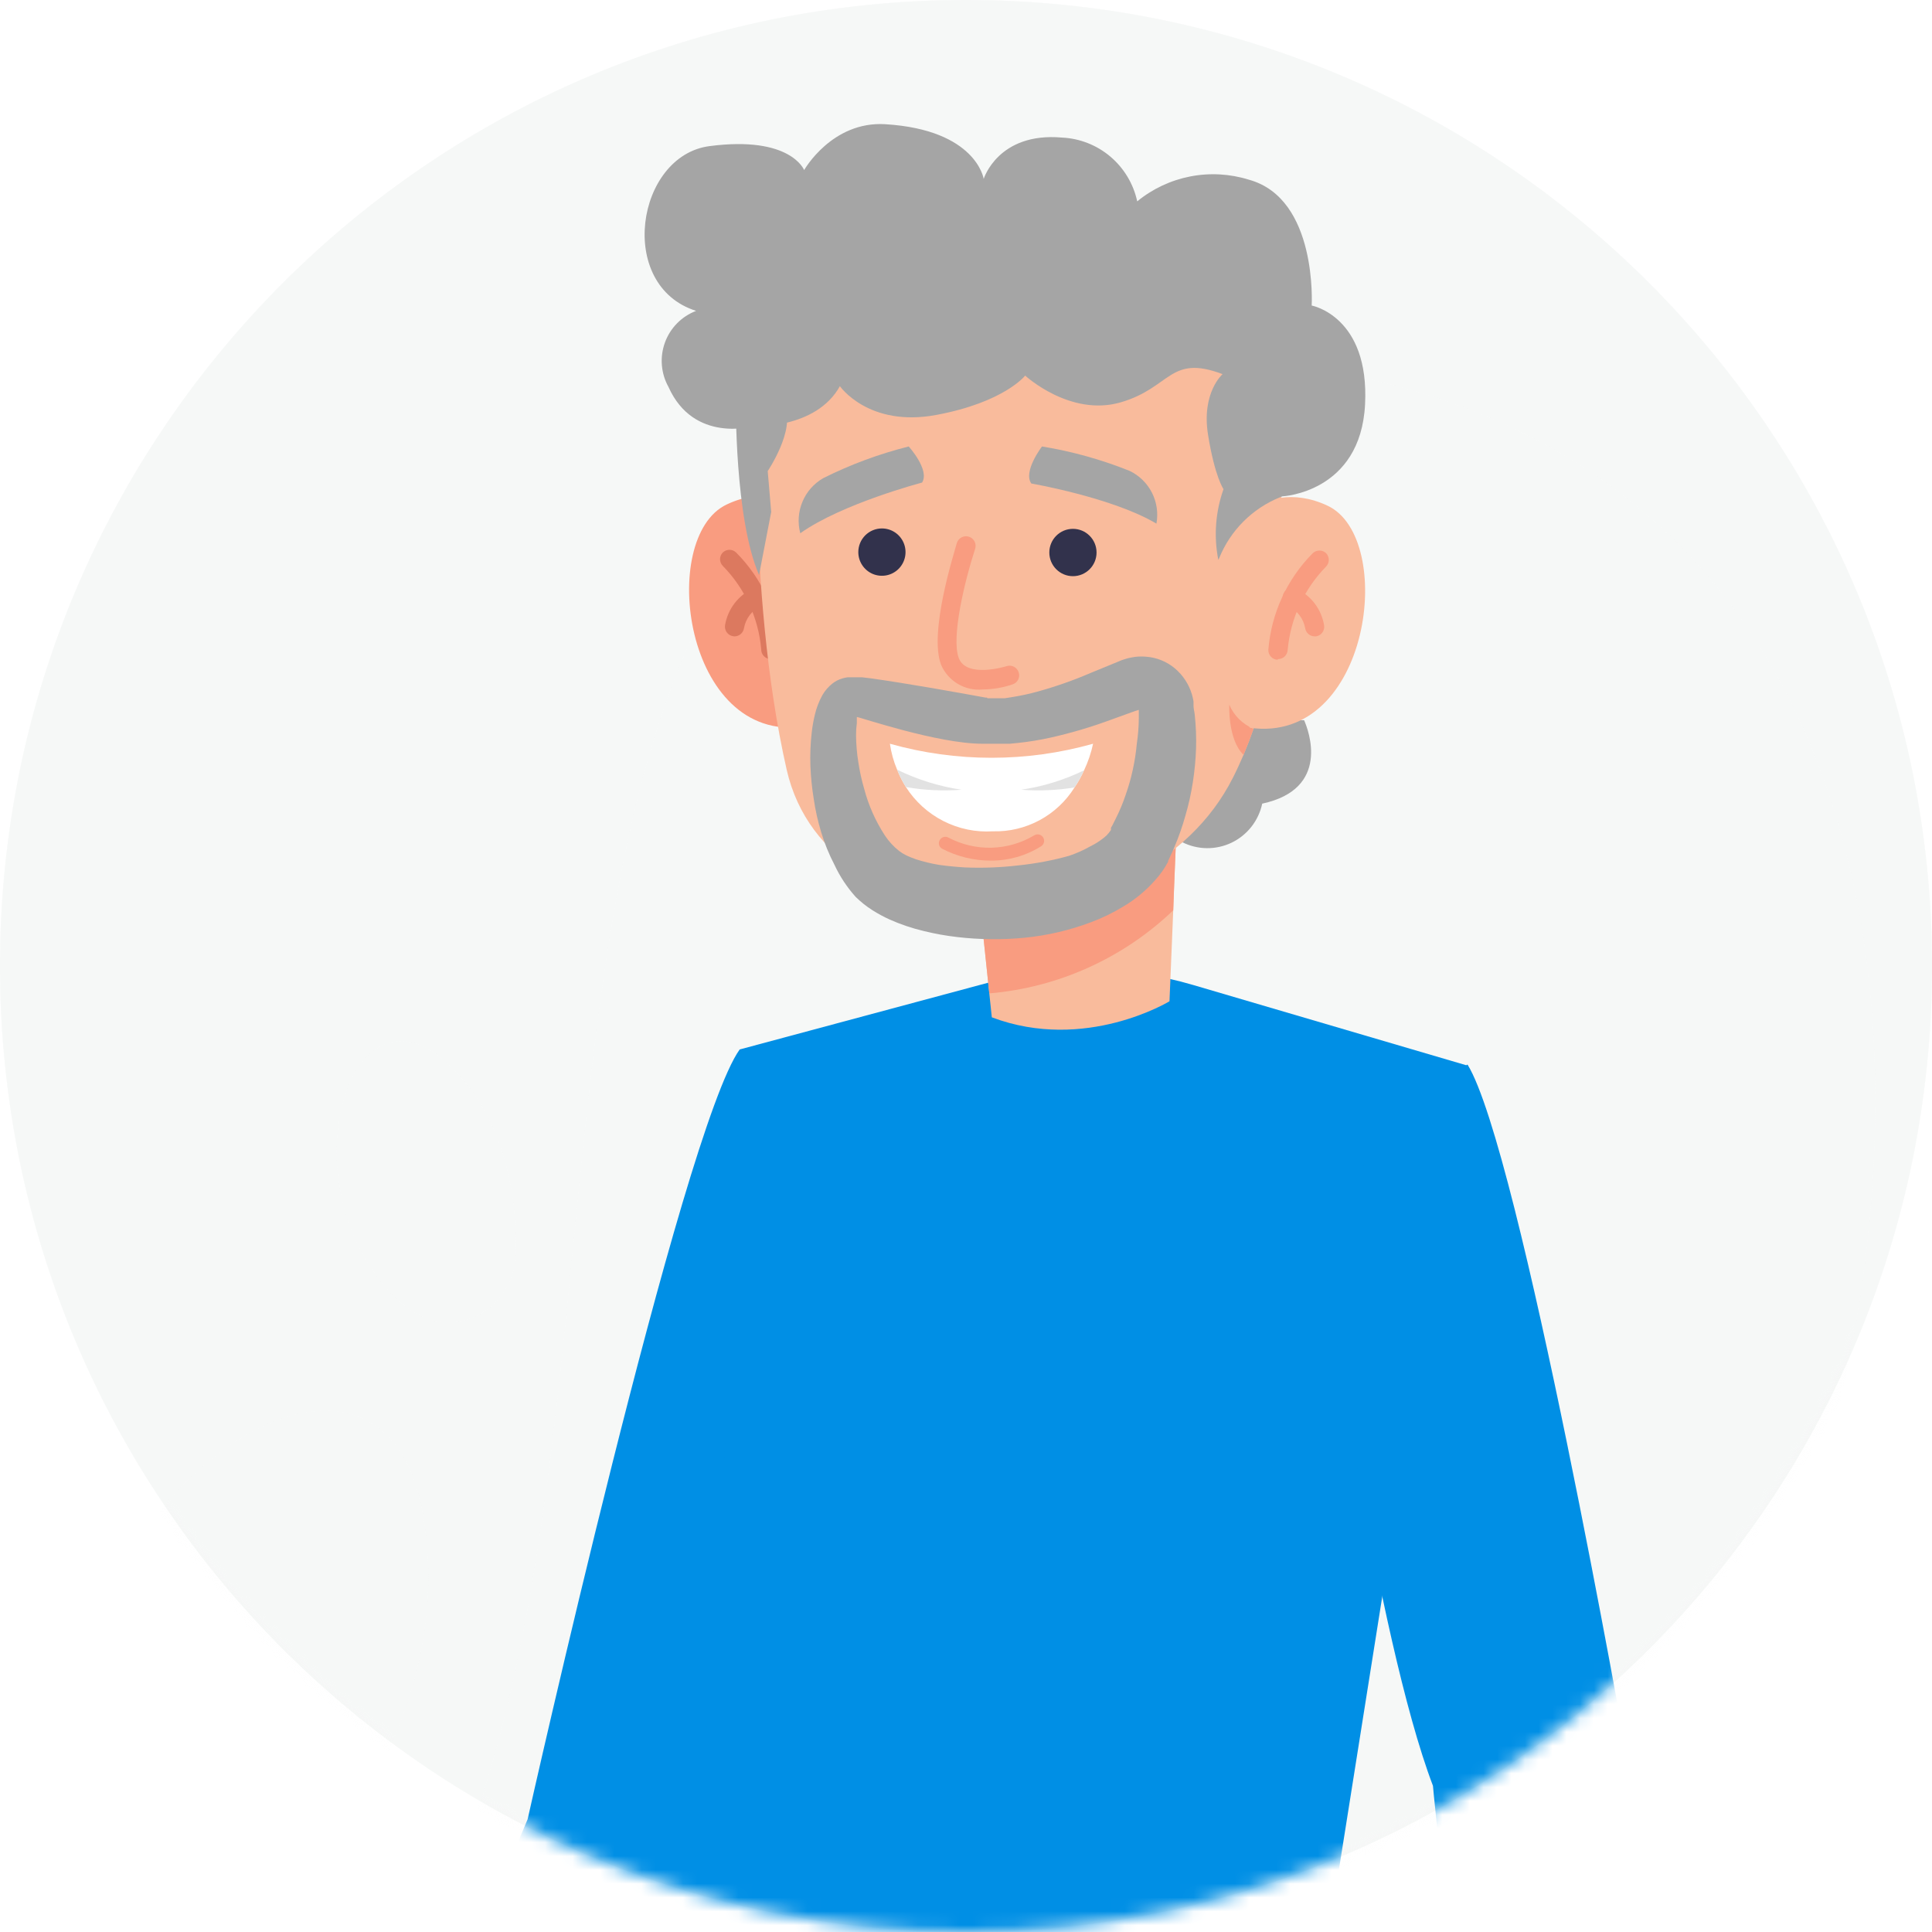 <svg width="140" height="140" viewBox="0 0 140 140" fill="none" xmlns="http://www.w3.org/2000/svg">
<path d="M0 70C0 31.34 31.34 0 70 0C108.66 0 140 31.34 140 70C140 108.66 108.66 140 70 140C31.34 140 0 108.66 0 70Z" fill="white"/>
<path d="M0 70C0 31.34 31.34 0 70 0C108.66 0 140 31.34 140 70C140 108.66 108.66 140 70 140C31.34 140 0 108.66 0 70Z" fill="#F6F8F7"/>
<g filter="url(#filter0_d)">
<path d="M60 68C60 63.582 63.582 60 68 60H72C76.418 60 80 63.582 80 68V80H68C63.582 80 60 76.418 60 72V68Z" fill="white"/>
</g>
<path d="M0 70C0 31.34 31.34 0 70 0C108.66 0 140 31.34 140 70C140 108.66 108.66 140 70 140C31.34 140 0 108.66 0 70Z" fill="white"/>
<path d="M0 70C0 31.34 31.34 0 70 0C108.66 0 140 31.34 140 70C140 108.66 108.66 140 70 140C31.34 140 0 108.66 0 70Z" fill="#F6F8F7"/>
<mask id="mask0" mask-type="alpha" maskUnits="userSpaceOnUse" x="0" y="0" width="140" height="140">
<circle cx="70" cy="70" r="70" fill="white"/>
</mask>
<g mask="url(#mask0)">
<g opacity="0.1">
<path d="M-12.658 245.967C-7.709 318.991 84.206 348.593 129.578 291.239C138.848 279.533 141.061 251.287 138.664 236.394C128.998 176.316 98.269 170.211 121.207 132.227C144.144 94.243 146.261 25.299 82.959 25.841C19.656 26.384 60.466 127.818 16.843 156.19C-3.108 169.175 -15.229 207.934 -12.658 245.967Z" fill="white"/>
<path d="M-12.658 245.967C-7.709 318.991 84.206 348.593 129.578 291.239C138.848 279.533 141.061 251.287 138.664 236.394C128.998 176.316 98.269 170.211 121.207 132.227C144.144 94.243 146.261 25.299 82.959 25.841C19.656 26.384 60.466 127.818 16.843 156.19C-3.108 169.175 -15.229 207.934 -12.658 245.967Z" fill="#F6F8F7"/>
</g>
<g opacity="0.1">
<path d="M11.342 139.814C13.215 140.455 15.239 140.504 17.141 139.954C19.042 139.405 20.73 138.284 21.975 136.742C26.093 131.742 32.666 121.636 30.674 109.882C27.881 93.08 6.645 106.49 4.982 125.386C4.19 134.775 7.66 138.458 11.342 139.814Z" fill="white"/>
<path d="M11.342 139.814C13.215 140.455 15.239 140.504 17.141 139.954C19.042 139.405 20.73 138.284 21.975 136.742C26.093 131.742 32.666 121.636 30.674 109.882C27.881 93.08 6.645 106.49 4.982 125.386C4.19 134.775 7.66 138.458 11.342 139.814Z" fill="#F6F8F7"/>
</g>
<g opacity="0.1">
<path d="M33.952 95.599C34.931 95.266 35.784 94.639 36.396 93.804C37.008 92.968 37.349 91.965 37.373 90.929C37.48 87.547 36.967 81.239 32.415 77.043C25.909 71.016 21.424 83.341 26.75 91.665C29.418 95.822 32.018 96.21 33.952 95.599Z" fill="white"/>
<path d="M33.952 95.599C34.931 95.266 35.784 94.639 36.396 93.804C37.008 92.968 37.349 91.965 37.373 90.929C37.48 87.547 36.967 81.239 32.415 77.043C25.909 71.016 21.424 83.341 26.75 91.665C29.418 95.822 32.018 96.21 33.952 95.599Z" fill="#F6F8F7"/>
</g>
<path d="M61.191 86.52C61.191 86.52 55.285 126.481 50.558 137.053C50.558 137.053 42.526 163.874 33.314 176.142C31.847 176.19 30.388 175.903 29.048 175.302C27.708 174.701 26.523 173.802 25.581 172.673C25.581 172.673 33.063 143.69 38.234 131.83C38.234 131.83 49.437 81.849 53.603 76.045C53.612 76.045 59.953 77.208 61.191 86.52Z" fill="#008FE5"/>
<path d="M99.536 179.63C81.615 188.593 61.838 187.741 44.333 178.526C50.133 148.942 52.675 113.894 53.612 76.045L71.649 71.2C76.517 69.889 81.652 69.953 86.487 71.384L106.273 77.198L96.8 136.888L99.536 179.63Z" fill="#008FE5"/>
<path d="M90.633 52.188H94.5C94.828 52.925 96.433 57.169 91.465 58.235C91.336 58.844 91.069 59.416 90.685 59.906C90.301 60.396 89.81 60.791 89.25 61.061C88.689 61.33 88.075 61.467 87.453 61.461C86.832 61.455 86.22 61.306 85.665 61.025C86.97 58.012 89.038 55.047 90.633 52.188Z" fill="#A5A5A5"/>
<path d="M85.307 58.661L85.085 64.136L85.017 65.967L84.746 72.556C84.746 72.556 78.647 76.277 71.871 73.719L71.688 71.985L71.514 70.308L70.847 63.942L85.307 58.661Z" fill="#F9BB9C"/>
<path d="M85.307 58.661L85.085 64.136L85.017 65.967C81.388 69.437 76.685 71.56 71.688 71.985L71.514 70.308L70.847 63.942L85.307 58.661Z" fill="#F99C80"/>
<path d="M59.653 39.572C59.653 39.572 57.652 34.194 52.655 36.559C47.658 38.923 49.552 53.884 58.261 52.653C60.038 48.535 60.524 43.973 59.653 39.572Z" fill="#F99C80"/>
<path d="M55.894 47.76C55.986 47.756 56.075 47.734 56.158 47.696C56.242 47.657 56.316 47.603 56.378 47.535C56.44 47.468 56.488 47.389 56.52 47.302C56.551 47.216 56.565 47.125 56.561 47.033C56.352 44.392 55.211 41.911 53.342 40.037C53.213 39.911 53.039 39.841 52.859 39.841C52.679 39.841 52.505 39.911 52.376 40.037C52.248 40.166 52.177 40.34 52.177 40.522C52.177 40.703 52.248 40.877 52.376 41.006C53.974 42.634 54.958 44.768 55.16 47.043C55.157 47.139 55.174 47.236 55.21 47.325C55.246 47.415 55.301 47.496 55.37 47.563C55.439 47.63 55.521 47.683 55.611 47.717C55.702 47.751 55.798 47.765 55.894 47.76Z" fill="#DC795F"/>
<path d="M53.225 46.113C53.391 46.112 53.551 46.053 53.677 45.944C53.803 45.836 53.886 45.686 53.912 45.522C53.972 45.182 54.111 44.861 54.318 44.585C54.524 44.309 54.792 44.086 55.1 43.932C55.185 43.899 55.263 43.848 55.329 43.785C55.395 43.721 55.447 43.645 55.483 43.561C55.52 43.477 55.539 43.386 55.541 43.294C55.542 43.203 55.526 43.112 55.492 43.026C55.458 42.941 55.408 42.863 55.345 42.797C55.281 42.732 55.205 42.679 55.121 42.642C55.037 42.606 54.947 42.587 54.855 42.585C54.764 42.584 54.673 42.6 54.588 42.634C54.054 42.877 53.588 43.248 53.23 43.715C52.873 44.181 52.636 44.728 52.539 45.308C52.525 45.399 52.53 45.492 52.552 45.581C52.574 45.671 52.614 45.755 52.669 45.829C52.724 45.903 52.792 45.965 52.871 46.012C52.95 46.059 53.038 46.09 53.129 46.103L53.225 46.113Z" fill="#DC795F"/>
<path d="M90.837 52.809C90.611 53.455 90.369 54.084 90.112 54.698C89.87 55.26 89.619 55.812 89.338 56.365C82.891 69.136 60.031 69.078 57.005 55.774C54.028 42.663 54.927 26.558 54.927 26.558L91.571 26.045C91.571 26.045 95.061 40.57 90.837 52.809Z" fill="#F9BB9C"/>
<path d="M90.837 52.808C90.611 53.454 90.37 54.084 90.112 54.698C88.962 53.603 89.078 51.064 89.078 51.064C89.413 51.854 90.045 52.481 90.837 52.808Z" fill="#F99C80"/>
<path d="M77.749 41.752C78.694 41.752 79.46 40.984 79.46 40.037C79.46 39.09 78.694 38.322 77.749 38.322C76.804 38.322 76.038 39.09 76.038 40.037C76.038 40.984 76.804 41.752 77.749 41.752Z" fill="#32324C"/>
<path d="M62.196 40.008C62.196 40.347 62.297 40.679 62.485 40.961C62.673 41.243 62.94 41.463 63.252 41.593C63.565 41.722 63.909 41.756 64.241 41.69C64.573 41.624 64.878 41.461 65.117 41.221C65.356 40.981 65.519 40.675 65.585 40.343C65.651 40.01 65.617 39.665 65.488 39.352C65.358 39.038 65.139 38.77 64.858 38.582C64.576 38.394 64.246 38.293 63.907 38.293C63.453 38.293 63.018 38.474 62.697 38.795C62.377 39.117 62.196 39.553 62.196 40.008Z" fill="#32324C"/>
<path d="M65.849 32.353C65.849 32.353 67.396 34.059 66.816 34.969C66.816 34.969 61.016 36.491 57.991 38.642C57.791 37.886 57.846 37.085 58.147 36.363C58.447 35.641 58.977 35.039 59.653 34.65C61.629 33.66 63.707 32.891 65.849 32.353Z" fill="#A5A5A5"/>
<path d="M75.506 32.353C75.506 32.353 74.114 34.175 74.733 35.037C74.733 35.037 80.629 36.055 83.799 37.944C83.939 37.183 83.826 36.397 83.477 35.708C83.127 35.018 82.562 34.462 81.866 34.126C79.818 33.303 77.685 32.708 75.506 32.353Z" fill="#A5A5A5"/>
<path d="M71.225 49.96C71.958 49.953 72.686 49.829 73.38 49.591C73.467 49.563 73.547 49.517 73.617 49.458C73.686 49.398 73.742 49.324 73.783 49.242C73.823 49.16 73.847 49.071 73.853 48.979C73.858 48.888 73.845 48.796 73.815 48.71C73.756 48.535 73.63 48.392 73.465 48.31C73.3 48.228 73.11 48.215 72.936 48.274C72.936 48.274 70.036 49.184 69.475 47.682C68.915 46.181 69.91 42.091 70.654 39.795C70.686 39.707 70.7 39.613 70.695 39.519C70.691 39.425 70.667 39.334 70.626 39.249C70.584 39.165 70.527 39.09 70.456 39.028C70.385 38.967 70.302 38.92 70.213 38.892C70.124 38.863 70.03 38.853 69.937 38.861C69.844 38.87 69.753 38.897 69.671 38.942C69.588 38.986 69.515 39.047 69.457 39.12C69.398 39.194 69.355 39.278 69.33 39.369C69.166 40.008 67.281 45.822 68.199 48.186C68.452 48.765 68.88 49.248 69.424 49.567C69.968 49.885 70.598 50.023 71.225 49.96Z" fill="#F99C80"/>
<path d="M87.869 39.32C87.869 39.32 91.204 34.3 96.201 36.645C101.198 38.99 99.304 53.961 90.585 52.74C90.585 52.74 86.371 46.5 87.869 39.32Z" fill="#F9BB9C"/>
<path d="M92.615 47.76C92.794 47.76 92.967 47.691 93.097 47.566C93.226 47.441 93.303 47.271 93.31 47.091C93.515 44.817 94.499 42.684 96.094 41.054C96.219 40.925 96.289 40.751 96.289 40.57C96.289 40.389 96.219 40.216 96.094 40.086C95.963 39.962 95.79 39.894 95.611 39.894C95.431 39.894 95.258 39.962 95.128 40.086C93.263 41.963 92.123 44.441 91.909 47.082C91.905 47.173 91.919 47.265 91.951 47.351C91.982 47.437 92.03 47.516 92.092 47.584C92.154 47.651 92.228 47.706 92.312 47.744C92.395 47.783 92.484 47.805 92.576 47.808L92.615 47.76Z" fill="#F99C80"/>
<path d="M95.264 46.113H95.36C95.451 46.1 95.539 46.069 95.618 46.022C95.697 45.975 95.765 45.912 95.82 45.838C95.875 45.765 95.915 45.681 95.937 45.591C95.959 45.502 95.964 45.409 95.95 45.318C95.856 44.737 95.619 44.189 95.262 43.722C94.904 43.255 94.436 42.885 93.901 42.644C93.729 42.576 93.537 42.579 93.368 42.652C93.198 42.726 93.065 42.864 92.997 43.036C92.929 43.208 92.932 43.401 93.006 43.57C93.079 43.74 93.217 43.874 93.388 43.942C93.697 44.093 93.965 44.315 94.171 44.59C94.378 44.864 94.517 45.183 94.578 45.522C94.603 45.686 94.686 45.836 94.812 45.944C94.938 46.053 95.098 46.112 95.264 46.113Z" fill="#F99C80"/>
<path d="M71.804 62.363C73.089 62.37 74.35 62.01 75.438 61.326C75.49 61.294 75.536 61.252 75.572 61.203C75.608 61.154 75.633 61.097 75.648 61.038C75.662 60.979 75.665 60.917 75.655 60.857C75.646 60.796 75.625 60.738 75.593 60.686C75.527 60.58 75.422 60.504 75.301 60.475C75.18 60.446 75.052 60.466 74.945 60.531C74.01 61.09 72.948 61.399 71.859 61.428C70.771 61.457 69.693 61.205 68.73 60.696C68.624 60.636 68.498 60.621 68.38 60.654C68.263 60.687 68.163 60.764 68.102 60.87C68.069 60.922 68.048 60.98 68.038 61.04C68.029 61.1 68.032 61.162 68.048 61.221C68.063 61.28 68.09 61.335 68.128 61.383C68.166 61.431 68.213 61.471 68.266 61.5C69.359 62.07 70.573 62.366 71.804 62.363Z" fill="#F99C80"/>
<path d="M88.593 27.111C88.593 27.111 87.047 28.448 87.54 31.51C88.033 34.572 88.661 35.444 88.661 35.444C88.077 37.087 87.947 38.858 88.284 40.57L88.342 40.454C88.744 39.459 89.341 38.554 90.098 37.795C90.855 37.036 91.757 36.438 92.75 36.035L92.924 35.967C92.924 35.967 98.588 35.706 98.917 29.31C99.245 22.915 95.05 22.14 95.05 22.14C95.05 22.14 95.495 14.388 90.498 13.021C89.125 12.592 87.667 12.511 86.255 12.785C84.843 13.059 83.521 13.68 82.407 14.591C82.134 13.326 81.451 12.187 80.465 11.351C79.479 10.515 78.245 10.03 76.956 9.969C72.326 9.562 71.282 12.963 71.282 12.963C71.282 12.963 70.75 9.407 64.148 9C60.282 8.768 58.271 12.324 58.271 12.324C58.271 12.324 57.304 9.814 51.408 10.589C46.102 11.287 44.642 20.696 50.442 22.527C49.923 22.725 49.452 23.033 49.062 23.429C48.672 23.826 48.372 24.302 48.182 24.825C47.993 25.348 47.917 25.906 47.962 26.461C48.007 27.016 48.17 27.555 48.441 28.041C50.277 32.14 54.569 30.89 54.569 30.89C54.569 30.89 59.112 31.132 60.862 27.983C60.862 27.983 62.94 30.987 67.86 30.066C72.78 29.145 74.288 27.217 74.288 27.217C74.288 27.217 77.545 30.221 81.209 29.155C84.872 28.089 84.737 25.657 88.593 27.111Z" fill="#A5A5A5"/>
<path d="M53.322 29C53.322 29 53.226 37.586 55.004 41.665L55.884 37.101L55.632 34.136C55.632 34.136 57.662 31.113 56.841 29.504C56.019 27.896 53.322 29 53.322 29Z" fill="#A5A5A5"/>
<path d="M71.552 50.599H71.881H72.065H72.306H72.799L73.292 50.522C73.944 50.421 74.59 50.282 75.226 50.105C76.544 49.738 77.836 49.282 79.092 48.739L81.122 47.905L81.257 47.847L81.489 47.77C81.651 47.717 81.815 47.675 81.982 47.644C82.329 47.575 82.683 47.555 83.036 47.586C83.81 47.639 84.548 47.938 85.143 48.438C85.726 48.932 86.152 49.585 86.371 50.318C86.418 50.484 86.457 50.652 86.487 50.822V51.142C86.487 51.355 86.554 51.568 86.573 51.772C86.663 52.592 86.695 53.418 86.67 54.242C86.642 55.06 86.564 55.876 86.438 56.684C86.314 57.493 86.136 58.293 85.906 59.078C85.688 59.867 85.417 60.641 85.095 61.394C85.017 61.578 84.94 61.772 84.843 61.956L84.718 62.237L84.65 62.372V62.44C84.386 62.935 84.062 63.394 83.683 63.806C83.03 64.543 82.267 65.174 81.421 65.677C80.671 66.136 79.878 66.522 79.053 66.83C77.499 67.416 75.874 67.794 74.22 67.954C72.612 68.108 70.992 68.091 69.387 67.905C68.567 67.812 67.753 67.666 66.951 67.469C66.103 67.269 65.274 66.99 64.477 66.636C64.043 66.44 63.623 66.213 63.22 65.958C62.781 65.679 62.373 65.355 62.002 64.989C61.378 64.294 60.86 63.51 60.466 62.663C60.069 61.901 59.745 61.103 59.499 60.279C59.262 59.499 59.084 58.702 58.967 57.896C58.839 57.107 58.758 56.311 58.726 55.512C58.696 54.697 58.728 53.88 58.822 53.07C58.87 52.643 58.944 52.219 59.045 51.801C59.162 51.299 59.347 50.817 59.596 50.367C59.785 50.041 60.034 49.755 60.33 49.523C60.538 49.362 60.774 49.241 61.026 49.165C61.159 49.126 61.295 49.096 61.432 49.078H61.78C62.07 49.078 62.254 49.078 62.457 49.078L63.027 49.146C64.516 49.349 65.927 49.591 67.386 49.834L69.542 50.211L70.615 50.405L71.147 50.502L71.417 50.551H71.523L71.552 50.599ZM82.523 52.014C82.523 51.859 82.523 51.704 82.523 51.558V51.442C82.436 51.442 81.189 51.917 80.494 52.159C79.058 52.69 77.589 53.124 76.096 53.458C75.327 53.627 74.549 53.754 73.766 53.836L73.176 53.894H72.587H72.287H71.175C67.947 53.894 62.273 51.956 62.09 51.956V52.401C62.05 52.694 62.03 52.988 62.032 53.283C62.038 53.932 62.093 54.58 62.196 55.221C62.293 55.876 62.435 56.524 62.621 57.159C62.938 58.364 63.447 59.509 64.129 60.551C64.41 60.974 64.756 61.35 65.154 61.665C65.317 61.788 65.492 61.895 65.676 61.985C65.902 62.091 66.135 62.185 66.371 62.266C66.921 62.443 67.483 62.579 68.053 62.673C68.662 62.76 69.291 62.818 69.919 62.857C71.21 62.911 72.502 62.862 73.785 62.711C75.034 62.584 76.269 62.35 77.478 62.014C78.01 61.832 78.525 61.602 79.015 61.326C79.439 61.121 79.833 60.856 80.184 60.541C80.303 60.419 80.41 60.286 80.503 60.144V60.095V59.989L80.619 59.785C80.697 59.64 80.764 59.504 80.832 59.359C81.12 58.793 81.366 58.207 81.567 57.605C81.78 57.006 81.954 56.395 82.088 55.773C82.223 55.153 82.32 54.526 82.378 53.894C82.47 53.271 82.519 52.643 82.523 52.014Z" fill="#A5A5A5"/>
<path d="M79.208 53.894C79.065 54.563 78.845 55.214 78.55 55.831C78.358 56.261 78.129 56.673 77.864 57.062C77.239 58.062 76.365 58.881 75.327 59.438C74.29 59.996 73.125 60.272 71.948 60.24C70.708 60.318 69.47 60.061 68.362 59.497C67.254 58.933 66.316 58.082 65.646 57.033C65.396 56.633 65.182 56.212 65.008 55.773C64.754 55.172 64.579 54.54 64.486 53.894C69.3 55.251 74.394 55.251 79.208 53.894Z" fill="white"/>
<path d="M69.677 57.227C68.331 57.332 66.977 57.267 65.647 57.033C65.396 56.634 65.183 56.212 65.009 55.773C66.481 56.496 68.056 56.986 69.677 57.227Z" fill="#E2E2E2"/>
<path d="M78.551 55.822C78.359 56.255 78.129 56.67 77.864 57.062C76.587 57.272 75.289 57.327 73.998 57.227C75.578 56.995 77.114 56.521 78.551 55.822Z" fill="#E2E2E2"/>
<path d="M95.96 91.306C95.96 91.306 99.71 118.564 103.838 129.407C103.838 129.407 105.075 144.126 111.097 180.609C111.097 180.609 116.172 183.361 119.796 179.64C119.796 179.64 120.995 141.142 117.941 127.527C117.941 127.527 110.121 83.235 106.341 77.14C106.274 77.217 97.758 82.101 95.96 91.306Z" fill="#008FE5"/>
</g>
<defs>
<filter id="filter0_d" x="20" y="24" width="100" height="100" filterUnits="userSpaceOnUse" color-interpolation-filters="sRGB">
<feFlood flood-opacity="0" result="BackgroundImageFix"/>
<feColorMatrix in="SourceAlpha" type="matrix" values="0 0 0 0 0 0 0 0 0 0 0 0 0 0 0 0 0 0 127 0"/>
<feOffset dy="4"/>
<feGaussianBlur stdDeviation="20"/>
<feColorMatrix type="matrix" values="0 0 0 0 0 0 0 0 0 0 0 0 0 0 0 0 0 0 0.16 0"/>
<feBlend mode="normal" in2="BackgroundImageFix" result="effect1_dropShadow"/>
<feBlend mode="normal" in="SourceGraphic" in2="effect1_dropShadow" result="shape"/>
</filter>
</defs>
</svg>
